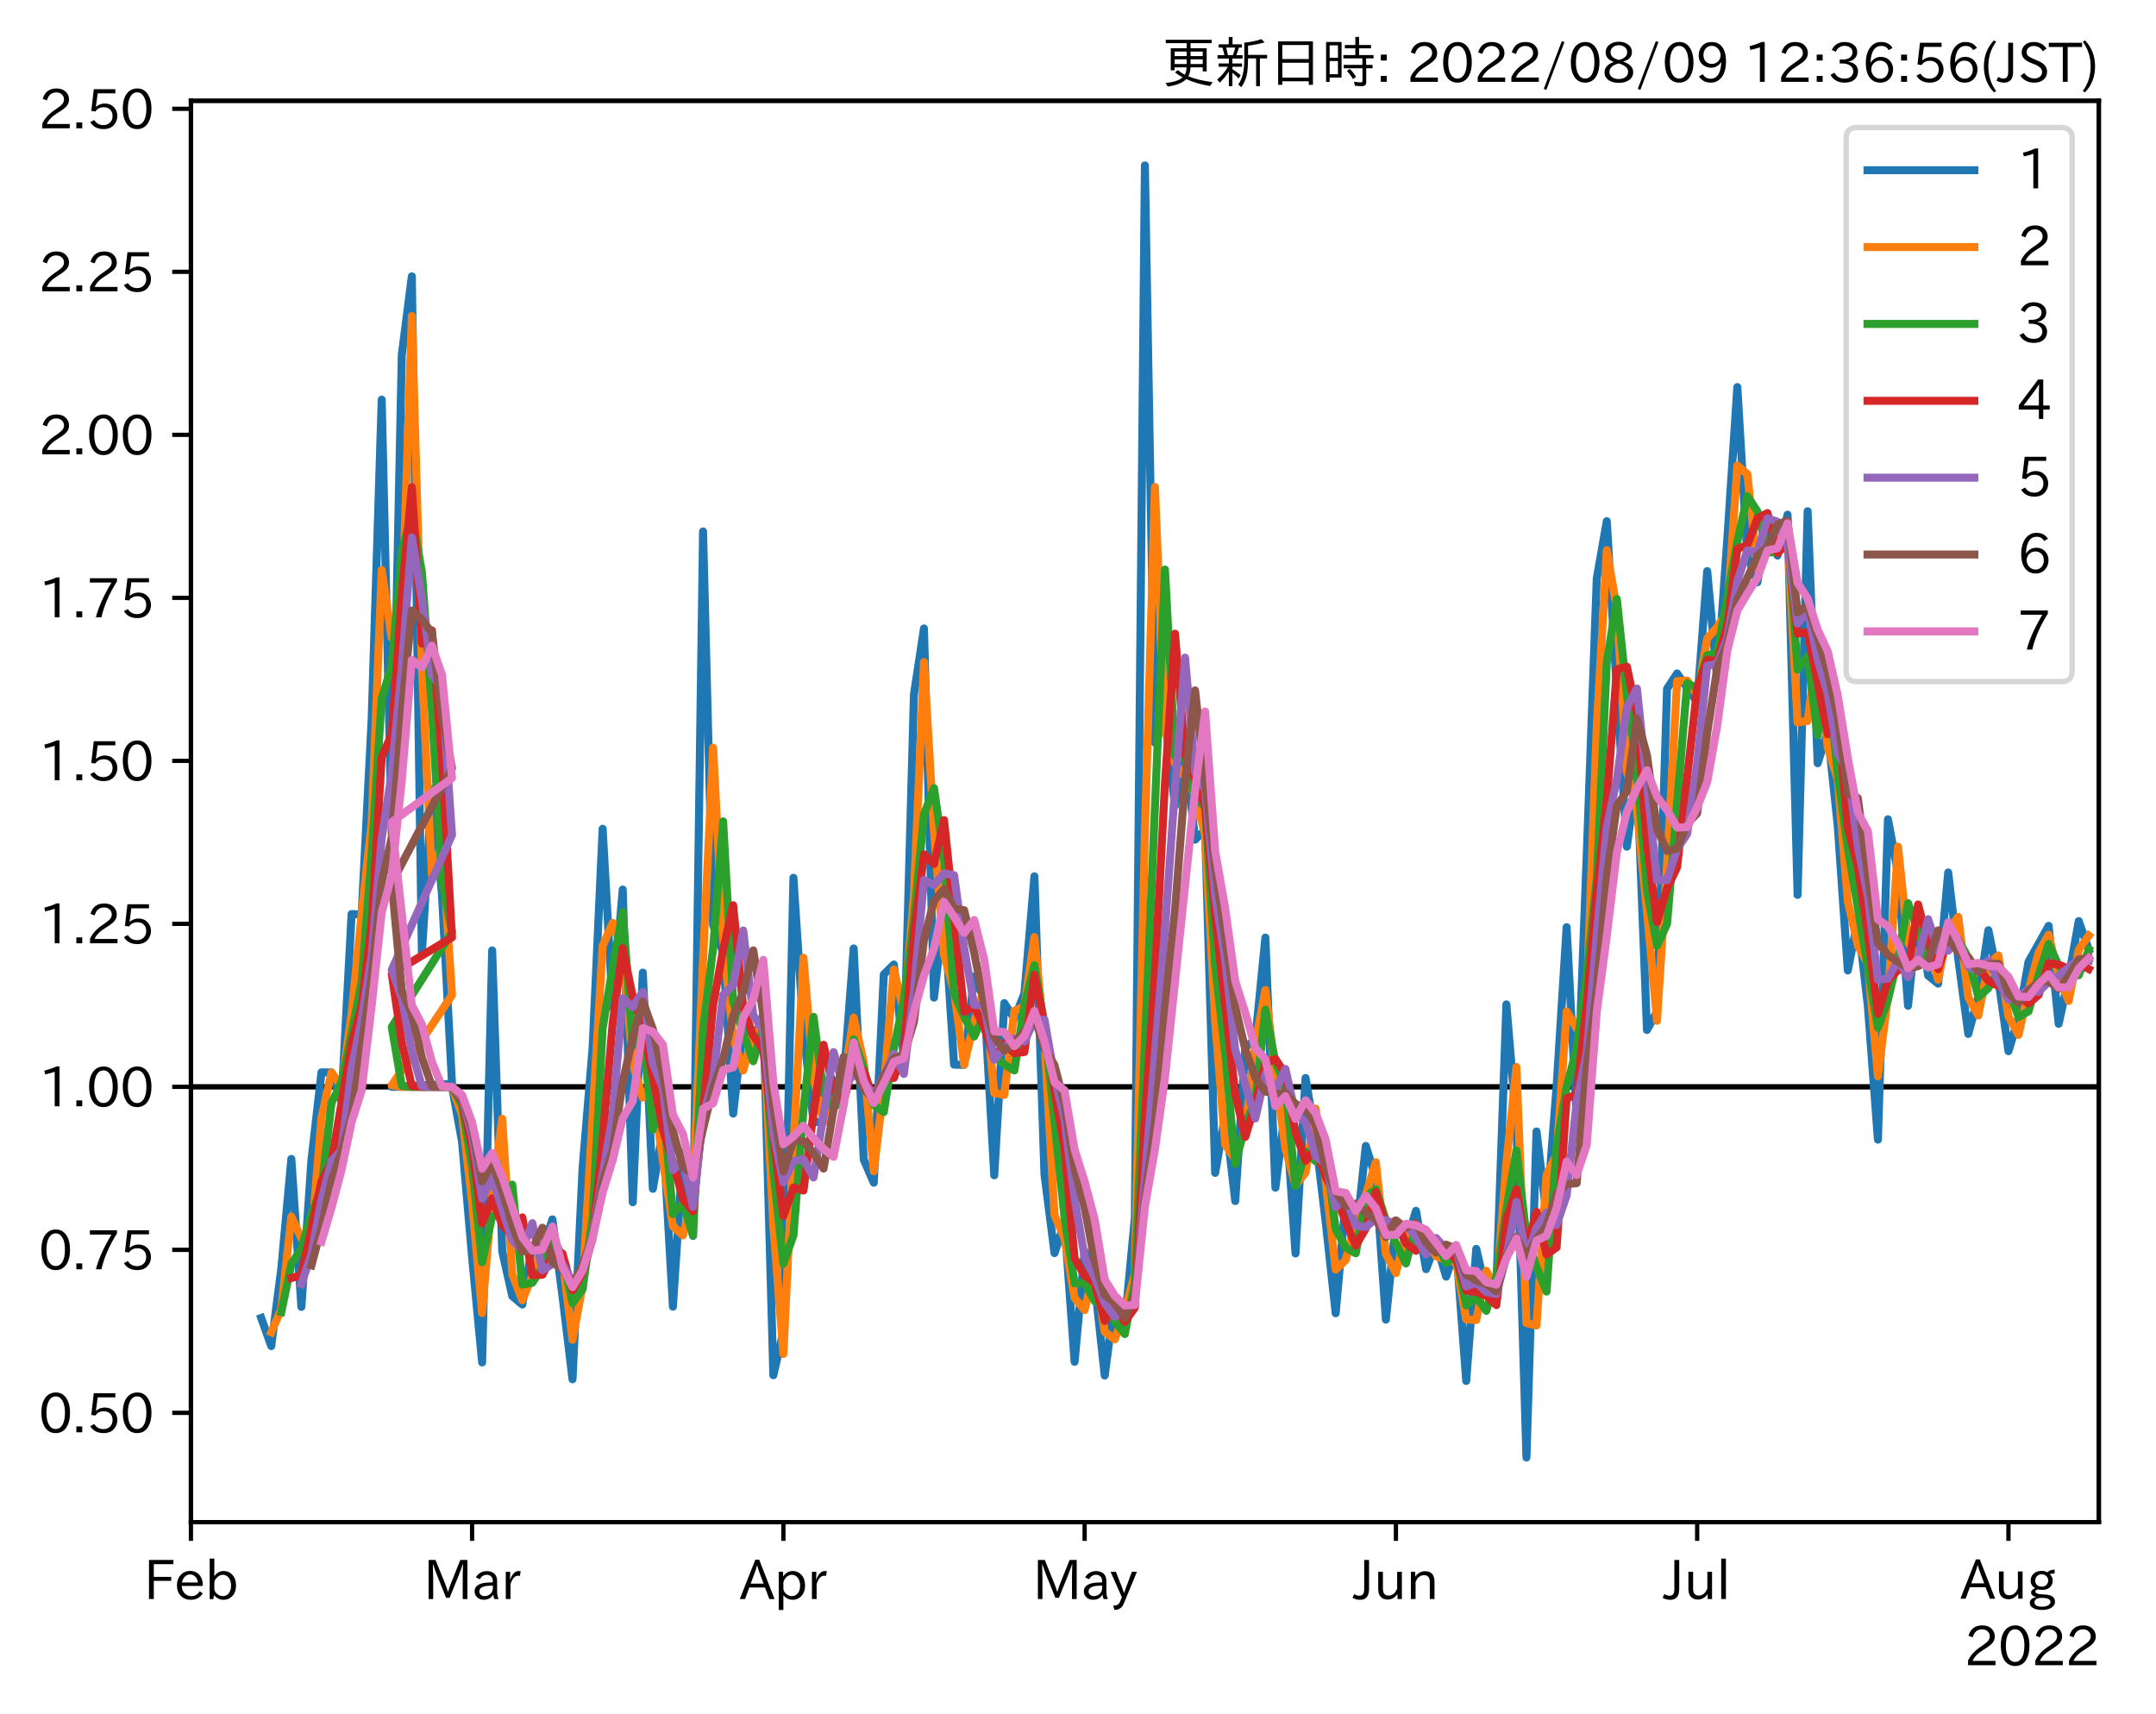 <?xml version="1.0" encoding="utf-8" standalone="no"?>
<!DOCTYPE svg PUBLIC "-//W3C//DTD SVG 1.1//EN"
  "http://www.w3.org/Graphics/SVG/1.1/DTD/svg11.dtd">
<svg xmlns:xlink="http://www.w3.org/1999/xlink" width="403.558pt" height="320.973pt" viewBox="0 0 403.558 320.973" xmlns="http://www.w3.org/2000/svg" version="1.1">
 <defs>
  <style type="text/css">*{stroke-linejoin: round; stroke-linecap: butt}</style>
 </defs>
 <g id="figure_1">
  <g id="patch_1">
   <path d="M 0 320.973 
L 403.558 320.973 
L 403.558 0 
L 0 0 
z
" style="fill: #ffffff"/>
  </g>
  <g id="axes_1">
   <g id="patch_2">
    <path d="M 35.737 284.991 
L 392.858 284.991 
L 392.858 18.879 
L 35.737 18.879 
z
" style="fill: #ffffff"/>
   </g>
   <g id="line2d_1">
    <path d="M 35.737 203.486 
L 392.858 203.486 
" clip-path="url(#pa62439d5d9)" style="fill: none; stroke: #000000; stroke-linecap: square"/>
   </g>
   <g id="matplotlib.axis_1">
    <g id="xtick_1">
     <g id="line2d_2">
      <defs>
       <path id="mf883324b6c" d="M 0 0 
L 0 3.5 
" style="stroke: #000000; stroke-width: 0.8"/>
      </defs>
      <g>
       <use xlink:href="#mf883324b6c" x="35.737" y="284.991" style="stroke: #000000; stroke-width: 0.8"/>
      </g>
     </g>
     <g id="text_1">
      <!-- Feb -->
      <g transform="translate(26.914 299.482)scale(0.1 -0.1)">
       <defs>
        <path id="IPAexGothic-46" d="M 3469 4141 
L 1172 4141 
L 1172 2656 
L 3206 2656 
L 3206 2188 
L 1172 2188 
L 1172 63 
L 609 63 
L 609 4634 
L 3469 4634 
L 3469 4141 
z
" transform="scale(0.016)"/>
        <path id="IPAexGothic-65" d="M 863 1594 
Q 891 1041 1209 722 
Q 1534 397 1997 397 
Q 2606 397 2963 966 
L 3322 728 
Q 2869 -31 1931 -31 
Q 1222 -31 766 422 
Q 306 884 306 1641 
Q 306 2444 788 2925 
Q 1216 3353 1856 3353 
Q 2459 3353 2866 2956 
Q 3322 2494 3322 1722 
L 3322 1594 
L 863 1594 
z
M 2756 1997 
Q 2709 2431 2450 2681 
Q 2194 2938 1844 2938 
Q 1438 2938 1150 2591 
Q 953 2356 894 1997 
L 2756 1997 
z
" transform="scale(0.016)"/>
        <path id="IPAexGothic-62" d="M 1125 2731 
Q 1550 3341 2219 3341 
Q 2788 3341 3191 2938 
Q 3659 2469 3659 1644 
Q 3659 838 3191 372 
Q 2788 -31 2206 -31 
Q 1559 -31 1088 516 
L 1009 44 
L 581 44 
L 581 4794 
L 1125 4794 
L 1125 2731 
z
M 1125 1997 
L 1125 1253 
Q 1125 888 1528 600 
Q 1803 403 2119 403 
Q 2488 403 2744 659 
Q 3084 1009 3084 1631 
Q 3084 2194 2803 2553 
Q 2525 2900 2125 2900 
Q 1759 2900 1438 2578 
Q 1125 2266 1125 1997 
z
" transform="scale(0.016)"/>
       </defs>
       <use xlink:href="#IPAexGothic-46"/>
       <use xlink:href="#IPAexGothic-65" x="57.178"/>
       <use xlink:href="#IPAexGothic-62" x="114.062"/>
      </g>
     </g>
    </g>
    <g id="xtick_2">
     <g id="line2d_3">
      <g>
       <use xlink:href="#mf883324b6c" x="88.366" y="284.991" style="stroke: #000000; stroke-width: 0.8"/>
      </g>
     </g>
     <g id="text_2">
      <!-- Mar -->
      <g transform="translate(79.256 299.482)scale(0.1 -0.1)">
       <defs>
        <path id="IPAexGothic-4d" d="M 5147 63 
L 4597 63 
L 4597 2534 
Q 4597 3281 4634 4134 
L 4609 4134 
Q 4356 3409 4066 2675 
L 3066 209 
L 2650 209 
L 1641 2725 
Q 1328 3506 1128 4141 
L 1103 4141 
Q 1141 3131 1141 2553 
L 1141 63 
L 609 63 
L 609 4634 
L 1416 4634 
L 2503 1944 
Q 2697 1472 2869 906 
L 2888 906 
Q 3028 1416 3234 1931 
L 4316 4634 
L 5147 4634 
L 5147 63 
z
" transform="scale(0.016)"/>
        <path id="IPAexGothic-61" d="M 3156 63 
L 2672 63 
Q 2559 303 2531 556 
L 2509 556 
Q 2147 -25 1428 -25 
Q 934 -25 622 288 
Q 347 563 347 959 
Q 347 1947 2050 1997 
L 2478 2009 
L 2478 2175 
Q 2478 2509 2288 2700 
Q 2088 2900 1775 2900 
Q 1238 2900 969 2378 
L 494 2597 
Q 938 3328 1788 3328 
Q 2375 3328 2691 3000 
Q 2984 2706 2984 2169 
L 2984 997 
Q 2984 400 3156 63 
z
M 2491 1625 
L 2141 1619 
Q 903 1591 903 953 
Q 903 728 1050 581 
Q 1231 403 1525 403 
Q 1934 403 2234 703 
Q 2491 969 2491 1344 
L 2491 1625 
z
" transform="scale(0.016)"/>
        <path id="IPAexGothic-72" d="M 2309 3316 
L 2213 2769 
Q 2106 2791 2022 2791 
Q 1653 2791 1413 2444 
Q 1113 2006 1113 1675 
L 1113 63 
L 563 63 
L 563 3250 
L 1081 3250 
L 1056 2303 
L 1069 2303 
Q 1422 3341 2097 3341 
Q 2206 3341 2309 3316 
z
" transform="scale(0.016)"/>
       </defs>
       <use xlink:href="#IPAexGothic-4d"/>
       <use xlink:href="#IPAexGothic-61" x="90.186"/>
       <use xlink:href="#IPAexGothic-72" x="145.166"/>
      </g>
     </g>
    </g>
    <g id="xtick_3">
     <g id="line2d_4">
      <g>
       <use xlink:href="#mf883324b6c" x="146.633" y="284.991" style="stroke: #000000; stroke-width: 0.8"/>
      </g>
     </g>
     <g id="text_3">
      <!-- Apr -->
      <g transform="translate(138.49 299.482)scale(0.1 -0.1)">
       <defs>
        <path id="IPAexGothic-41" d="M 4056 63 
L 3444 63 
L 2938 1409 
L 1100 1409 
L 603 63 
L -6 63 
L 1806 4666 
L 2259 4666 
L 4056 63 
z
M 2778 1863 
L 2316 3078 
Q 2125 3588 2028 4000 
L 2009 4000 
Q 1897 3563 1716 3078 
L 1263 1863 
L 2778 1863 
z
" transform="scale(0.016)"/>
        <path id="IPAexGothic-70" d="M 1075 2688 
Q 1525 3341 2206 3341 
Q 2769 3341 3172 2938 
Q 3641 2469 3641 1644 
Q 3641 841 3178 372 
Q 2775 -31 2200 -31 
Q 1569 -31 1106 497 
L 1106 -1216 
L 563 -1216 
L 563 3250 
L 1075 3250 
L 1075 2688 
z
M 1106 1950 
L 1106 1291 
Q 1106 897 1516 600 
Q 1791 403 2106 403 
Q 2469 403 2725 659 
Q 3066 997 3066 1631 
Q 3066 2200 2784 2559 
Q 2503 2900 2100 2900 
Q 1656 2900 1338 2484 
Q 1106 2184 1106 1950 
z
" transform="scale(0.016)"/>
       </defs>
       <use xlink:href="#IPAexGothic-41"/>
       <use xlink:href="#IPAexGothic-70" x="63.721"/>
       <use xlink:href="#IPAexGothic-72" x="125.83"/>
      </g>
     </g>
    </g>
    <g id="xtick_4">
     <g id="line2d_5">
      <g>
       <use xlink:href="#mf883324b6c" x="203.02" y="284.991" style="stroke: #000000; stroke-width: 0.8"/>
      </g>
     </g>
     <g id="text_4">
      <!-- May -->
      <g transform="translate(193.3 299.482)scale(0.1 -0.1)">
       <defs>
        <path id="IPAexGothic-79" d="M 3122 3250 
L 1575 -488 
Q 1278 -1203 550 -1203 
L 478 -1203 
L 344 -703 
L 447 -703 
Q 969 -703 1150 -238 
L 1356 275 
L 38 3250 
L 659 3250 
L 1363 1459 
Q 1528 1025 1606 781 
L 1625 781 
Q 1750 1169 1863 1459 
L 2528 3250 
L 3122 3250 
z
" transform="scale(0.016)"/>
       </defs>
       <use xlink:href="#IPAexGothic-4d"/>
       <use xlink:href="#IPAexGothic-61" x="90.186"/>
       <use xlink:href="#IPAexGothic-79" x="145.166"/>
      </g>
     </g>
    </g>
    <g id="xtick_5">
     <g id="line2d_6">
      <g>
       <use xlink:href="#mf883324b6c" x="261.287" y="284.991" style="stroke: #000000; stroke-width: 0.8"/>
      </g>
     </g>
     <g id="text_5">
      <!-- Jun -->
      <g transform="translate(253.347 299.482)scale(0.1 -0.1)">
       <defs>
        <path id="IPAexGothic-4a" d="M 1819 4634 
L 1819 1234 
Q 1819 -31 763 -31 
Q 303 -31 -125 209 
L 84 644 
Q 378 447 694 447 
Q 1250 447 1250 1203 
L 1250 4634 
L 1819 4634 
z
" transform="scale(0.016)"/>
        <path id="IPAexGothic-75" d="M 3284 63 
L 2772 63 
L 2772 644 
Q 2300 0 1625 0 
Q 1072 0 763 375 
Q 519 678 519 1241 
L 519 3250 
L 1069 3250 
L 1069 1259 
Q 1069 466 1734 466 
Q 2406 466 2734 1291 
L 2734 3250 
L 3284 3250 
L 3284 63 
z
" transform="scale(0.016)"/>
        <path id="IPAexGothic-6e" d="M 3328 63 
L 2778 63 
L 2778 2041 
Q 2778 2853 2106 2853 
Q 1428 2853 1113 2041 
L 1113 63 
L 563 63 
L 563 3250 
L 1075 3250 
L 1075 2675 
Q 1525 3316 2222 3316 
Q 3328 3316 3328 2072 
L 3328 63 
z
" transform="scale(0.016)"/>
       </defs>
       <use xlink:href="#IPAexGothic-4a"/>
       <use xlink:href="#IPAexGothic-75" x="37.988"/>
       <use xlink:href="#IPAexGothic-6e" x="98.389"/>
      </g>
     </g>
    </g>
    <g id="xtick_6">
     <g id="line2d_7">
      <g>
       <use xlink:href="#mf883324b6c" x="317.674" y="284.991" style="stroke: #000000; stroke-width: 0.8"/>
      </g>
     </g>
     <g id="text_6">
      <!-- Jul -->
      <g transform="translate(311.405 299.482)scale(0.1 -0.1)">
       <defs>
        <path id="IPAexGothic-6c" d="M 1131 63 
L 581 63 
L 581 4794 
L 1131 4794 
L 1131 63 
z
" transform="scale(0.016)"/>
       </defs>
       <use xlink:href="#IPAexGothic-4a"/>
       <use xlink:href="#IPAexGothic-75" x="37.988"/>
       <use xlink:href="#IPAexGothic-6c" x="98.389"/>
      </g>
     </g>
    </g>
    <g id="xtick_7">
     <g id="line2d_8">
      <g>
       <use xlink:href="#mf883324b6c" x="375.941" y="284.991" style="stroke: #000000; stroke-width: 0.8"/>
      </g>
     </g>
     <g id="text_7">
      <!-- Aug -->
      <g transform="translate(366.959 299.424)scale(0.1 -0.1)">
       <defs>
        <path id="IPAexGothic-67" d="M 1331 1150 
Q 1006 1122 1006 900 
Q 1006 613 1763 575 
L 2131 556 
Q 3303 497 3303 -294 
Q 3303 -700 2925 -959 
Q 2519 -1253 1794 -1253 
Q 1138 -1253 738 -1028 
Q 353 -809 353 -428 
Q 353 84 1075 247 
L 1075 269 
Q 506 413 506 778 
Q 506 1116 994 1297 
Q 456 1575 456 2181 
Q 456 2650 769 2963 
Q 1128 3322 1738 3322 
Q 2125 3322 2422 3153 
Q 2650 3453 3259 3463 
L 3259 3013 
Q 2838 3003 2703 2938 
Q 3034 2613 3034 2169 
Q 3034 1728 2734 1425 
Q 2400 1094 1813 1094 
Q 1563 1094 1331 1150 
z
M 1734 2919 
Q 1409 2919 1197 2706 
Q 988 2497 988 2181 
Q 988 1872 1184 1684 
Q 1397 1472 1756 1472 
Q 2094 1472 2297 1678 
Q 2503 1881 2503 2203 
Q 2503 2497 2297 2700 
Q 2081 2919 1734 2919 
z
M 1753 159 
Q 903 159 903 -366 
Q 903 -875 1800 -875 
Q 2378 -875 2638 -606 
Q 2772 -481 2772 -313 
Q 2772 159 1753 159 
z
" transform="scale(0.016)"/>
       </defs>
       <use xlink:href="#IPAexGothic-41"/>
       <use xlink:href="#IPAexGothic-75" x="63.721"/>
       <use xlink:href="#IPAexGothic-67" x="124.121"/>
      </g>
     </g>
    </g>
    <g id="text_8">
     <!-- 2022 -->
     <g transform="translate(367.664 311.873)scale(0.1 -0.1)">
      <defs>
       <path id="IPAexGothic-32" d="M 3659 63 
L 447 63 
L 447 594 
Q 825 1475 1894 2203 
L 2072 2322 
Q 2619 2697 2791 2906 
Q 2988 3153 2988 3444 
Q 2988 3772 2756 4003 
Q 2500 4259 2084 4259 
Q 1250 4259 991 3328 
L 497 3506 
Q 853 4725 2116 4725 
Q 2806 4725 3216 4316 
Q 3575 3947 3575 3425 
Q 3575 3038 3344 2722 
Q 3131 2416 2366 1938 
L 2231 1856 
Q 1256 1253 978 569 
L 3659 569 
L 3659 63 
z
" transform="scale(0.016)"/>
       <path id="IPAexGothic-30" d="M 2038 4725 
Q 2881 4725 3334 3944 
Q 3694 3325 3694 2344 
Q 3694 1372 3334 741 
Q 2888 -31 2016 -31 
Q 1147 -31 700 741 
Q 341 1372 341 2350 
Q 341 3713 1000 4334 
Q 1419 4725 2038 4725 
z
M 2016 4266 
Q 1516 4266 1228 3759 
Q 934 3247 934 2344 
Q 934 1456 1222 947 
Q 1513 447 2016 447 
Q 2619 447 2909 1153 
Q 3100 1622 3100 2375 
Q 3100 3256 2806 3759 
Q 2509 4266 2016 4266 
z
" transform="scale(0.016)"/>
      </defs>
      <use xlink:href="#IPAexGothic-32"/>
      <use xlink:href="#IPAexGothic-30" x="62.988"/>
      <use xlink:href="#IPAexGothic-32" x="125.977"/>
      <use xlink:href="#IPAexGothic-32" x="188.965"/>
     </g>
    </g>
   </g>
   <g id="matplotlib.axis_2">
    <g id="ytick_1">
     <g id="line2d_9">
      <defs>
       <path id="m6cd0f752d0" d="M 0 0 
L -3.5 0 
" style="stroke: #000000; stroke-width: 0.8"/>
      </defs>
      <g>
       <use xlink:href="#m6cd0f752d0" x="35.737" y="264.523" style="stroke: #000000; stroke-width: 0.8"/>
      </g>
     </g>
     <g id="text_9">
      <!-- 0.50 -->
      <g transform="translate(7.2 268.268)scale(0.1 -0.1)">
       <defs>
        <path id="IPAexGothic-2e" d="M 1184 63 
L 494 63 
L 494 753 
L 1184 753 
L 1184 63 
z
" transform="scale(0.016)"/>
        <path id="IPAexGothic-35" d="M 1178 2603 
Q 1634 2963 2172 2963 
Q 2816 2963 3241 2528 
Q 3638 2113 3638 1497 
Q 3638 938 3297 513 
Q 2869 -31 2031 -31 
Q 959 -31 469 784 
L 938 1028 
Q 1309 434 2013 434 
Q 2466 434 2769 716 
Q 3081 1013 3081 1503 
Q 3081 1966 2806 2241 
Q 2519 2528 2056 2528 
Q 1406 2528 1072 2028 
L 591 2091 
L 884 4634 
L 3406 4634 
L 3406 4153 
L 1341 4153 
L 1134 2603 
L 1178 2603 
z
" transform="scale(0.016)"/>
       </defs>
       <use xlink:href="#IPAexGothic-30"/>
       <use xlink:href="#IPAexGothic-2e" x="62.988"/>
       <use xlink:href="#IPAexGothic-35" x="89.404"/>
       <use xlink:href="#IPAexGothic-30" x="152.393"/>
      </g>
     </g>
    </g>
    <g id="ytick_2">
     <g id="line2d_10">
      <g>
       <use xlink:href="#m6cd0f752d0" x="35.737" y="234.004" style="stroke: #000000; stroke-width: 0.8"/>
      </g>
     </g>
     <g id="text_10">
      <!-- 0.75 -->
      <g transform="translate(7.2 237.75)scale(0.1 -0.1)">
       <defs>
        <path id="IPAexGothic-37" d="M 3597 4263 
Q 2238 2106 1778 63 
L 1131 63 
Q 1581 1834 2950 4128 
L 428 4128 
L 428 4634 
L 3597 4634 
L 3597 4263 
z
" transform="scale(0.016)"/>
       </defs>
       <use xlink:href="#IPAexGothic-30"/>
       <use xlink:href="#IPAexGothic-2e" x="62.988"/>
       <use xlink:href="#IPAexGothic-37" x="89.404"/>
       <use xlink:href="#IPAexGothic-35" x="152.393"/>
      </g>
     </g>
    </g>
    <g id="ytick_3">
     <g id="line2d_11">
      <g>
       <use xlink:href="#m6cd0f752d0" x="35.737" y="203.486" style="stroke: #000000; stroke-width: 0.8"/>
      </g>
     </g>
     <g id="text_11">
      <!-- 1.00 -->
      <g transform="translate(7.2 207.231)scale(0.1 -0.1)">
       <defs>
        <path id="IPAexGothic-31" d="M 2463 63 
L 1900 63 
L 1900 4103 
Q 1372 3922 788 3797 
L 684 4231 
Q 1519 4441 2106 4731 
L 2463 4731 
L 2463 63 
z
" transform="scale(0.016)"/>
       </defs>
       <use xlink:href="#IPAexGothic-31"/>
       <use xlink:href="#IPAexGothic-2e" x="62.988"/>
       <use xlink:href="#IPAexGothic-30" x="89.404"/>
       <use xlink:href="#IPAexGothic-30" x="152.393"/>
      </g>
     </g>
    </g>
    <g id="ytick_4">
     <g id="line2d_12">
      <g>
       <use xlink:href="#m6cd0f752d0" x="35.737" y="172.967" style="stroke: #000000; stroke-width: 0.8"/>
      </g>
     </g>
     <g id="text_12">
      <!-- 1.25 -->
      <g transform="translate(7.2 176.712)scale(0.1 -0.1)">
       <use xlink:href="#IPAexGothic-31"/>
       <use xlink:href="#IPAexGothic-2e" x="62.988"/>
       <use xlink:href="#IPAexGothic-32" x="89.404"/>
       <use xlink:href="#IPAexGothic-35" x="152.393"/>
      </g>
     </g>
    </g>
    <g id="ytick_5">
     <g id="line2d_13">
      <g>
       <use xlink:href="#m6cd0f752d0" x="35.737" y="142.448" style="stroke: #000000; stroke-width: 0.8"/>
      </g>
     </g>
     <g id="text_13">
      <!-- 1.50 -->
      <g transform="translate(7.2 146.193)scale(0.1 -0.1)">
       <use xlink:href="#IPAexGothic-31"/>
       <use xlink:href="#IPAexGothic-2e" x="62.988"/>
       <use xlink:href="#IPAexGothic-35" x="89.404"/>
       <use xlink:href="#IPAexGothic-30" x="152.393"/>
      </g>
     </g>
    </g>
    <g id="ytick_6">
     <g id="line2d_14">
      <g>
       <use xlink:href="#m6cd0f752d0" x="35.737" y="111.929" style="stroke: #000000; stroke-width: 0.8"/>
      </g>
     </g>
     <g id="text_14">
      <!-- 1.75 -->
      <g transform="translate(7.2 115.675)scale(0.1 -0.1)">
       <use xlink:href="#IPAexGothic-31"/>
       <use xlink:href="#IPAexGothic-2e" x="62.988"/>
       <use xlink:href="#IPAexGothic-37" x="89.404"/>
       <use xlink:href="#IPAexGothic-35" x="152.393"/>
      </g>
     </g>
    </g>
    <g id="ytick_7">
     <g id="line2d_15">
      <g>
       <use xlink:href="#m6cd0f752d0" x="35.737" y="81.411" style="stroke: #000000; stroke-width: 0.8"/>
      </g>
     </g>
     <g id="text_15">
      <!-- 2.00 -->
      <g transform="translate(7.2 85.156)scale(0.1 -0.1)">
       <use xlink:href="#IPAexGothic-32"/>
       <use xlink:href="#IPAexGothic-2e" x="62.988"/>
       <use xlink:href="#IPAexGothic-30" x="89.404"/>
       <use xlink:href="#IPAexGothic-30" x="152.393"/>
      </g>
     </g>
    </g>
    <g id="ytick_8">
     <g id="line2d_16">
      <g>
       <use xlink:href="#m6cd0f752d0" x="35.737" y="50.892" style="stroke: #000000; stroke-width: 0.8"/>
      </g>
     </g>
     <g id="text_16">
      <!-- 2.25 -->
      <g transform="translate(7.2 54.637)scale(0.1 -0.1)">
       <use xlink:href="#IPAexGothic-32"/>
       <use xlink:href="#IPAexGothic-2e" x="62.988"/>
       <use xlink:href="#IPAexGothic-32" x="89.404"/>
       <use xlink:href="#IPAexGothic-35" x="152.393"/>
      </g>
     </g>
    </g>
    <g id="ytick_9">
     <g id="line2d_17">
      <g>
       <use xlink:href="#m6cd0f752d0" x="35.737" y="20.373" style="stroke: #000000; stroke-width: 0.8"/>
      </g>
     </g>
     <g id="text_17">
      <!-- 2.50 -->
      <g transform="translate(7.2 24.119)scale(0.1 -0.1)">
       <use xlink:href="#IPAexGothic-32"/>
       <use xlink:href="#IPAexGothic-2e" x="62.988"/>
       <use xlink:href="#IPAexGothic-35" x="89.404"/>
       <use xlink:href="#IPAexGothic-30" x="152.393"/>
      </g>
     </g>
    </g>
   </g>
   <g id="line2d_18">
    <path d="M 48.895 246.765 
L 50.774 252.025 
L 52.654 237.527 
L 54.533 216.985 
L 56.413 244.687 
L 58.292 217.229 
L 60.172 200.779 
L 62.052 200.791 
L 63.931 206.122 
L 65.811 171.134 
L 67.69 171.224 
L 69.57 134.589 
L 71.45 74.828 
L 73.329 156.078 
L 75.209 66.407 
L 77.088 51.743 
L 78.968 178.575 
L 80.847 147.744 
L 82.727 167.415 
L 84.607 202.925 
L 73.329 203.486 
L 75.209 203.486 
L 84.607 203.486 
L 86.486 213.751 
L 88.366 235.381 
L 90.245 255.089 
L 92.125 177.952 
L 94.004 234.261 
L 95.884 242.666 
L 97.764 244.246 
L 99.643 233.187 
L 101.523 234.02 
L 103.402 228.307 
L 105.282 242.633 
L 107.162 258.242 
L 109.041 218.779 
L 110.921 196.221 
L 112.8 155.17 
L 114.68 188.587 
L 116.559 166.549 
L 118.439 225.09 
L 120.319 182.098 
L 122.198 222.579 
L 124.078 211.703 
L 125.957 244.642 
L 127.837 215.75 
L 129.716 231.391 
L 131.596 99.501 
L 133.476 173.222 
L 135.355 178.369 
L 137.235 208.496 
L 139.114 191.756 
L 140.994 195.198 
L 142.874 189.98 
L 144.753 257.479 
L 146.633 249.284 
L 148.512 164.344 
L 150.392 192.887 
L 152.271 210.059 
L 154.151 210.13 
L 156.031 202.336 
L 157.91 202.338 
L 159.79 177.571 
L 161.669 217.105 
L 163.549 221.435 
L 165.428 182.442 
L 167.308 180.58 
L 169.188 197.958 
L 171.067 130.058 
L 172.947 117.661 
L 174.826 186.786 
L 176.706 170.332 
L 178.585 199.339 
L 180.465 199.367 
L 182.345 182.839 
L 184.224 187.011 
L 186.104 220.053 
L 187.983 187.812 
L 189.863 190.713 
L 191.743 186.028 
L 193.622 164.073 
L 195.502 219.833 
L 197.381 234.615 
L 199.261 228.991 
L 201.14 254.97 
L 203.02 234.26 
L 204.9 240.185 
L 206.779 257.538 
L 208.659 243.306 
L 210.538 247.766 
L 212.418 228.009 
L 214.298 30.975 
L 216.177 139.055 
L 218.057 134.576 
L 219.936 150.865 
L 221.816 140.118 
L 223.695 157.213 
L 225.575 155.348 
L 227.455 219.598 
L 229.334 208.727 
L 231.214 224.869 
L 233.093 196.124 
L 234.973 194.549 
L 236.852 175.538 
L 238.732 222.367 
L 240.612 207.3 
L 242.491 234.687 
L 244.371 201.827 
L 246.25 213.043 
L 248.13 228.693 
L 250.01 245.878 
L 251.889 224.721 
L 253.769 232.066 
L 255.648 214.557 
L 257.528 220.551 
L 259.407 247.066 
L 261.287 228.684 
L 263.167 232.827 
L 265.046 226.698 
L 266.926 237.621 
L 268.805 232.715 
L 270.685 239.022 
L 272.564 233.461 
L 274.444 258.551 
L 276.324 233.831 
L 278.203 241.844 
L 280.083 241.042 
L 281.962 188.052 
L 283.842 210.499 
L 285.721 272.895 
L 287.601 211.844 
L 289.481 227.496 
L 291.36 203.486 
L 293.24 173.596 
L 295.119 209.189 
L 296.999 160.261 
L 298.879 108.329 
L 300.758 97.579 
L 302.638 129.275 
L 304.517 158.523 
L 306.397 144.469 
L 308.276 192.846 
L 310.156 189.387 
L 312.036 128.958 
L 313.915 126.087 
L 317.674 131.477 
L 319.554 106.927 
L 321.433 127.338 
L 323.313 100.986 
L 325.193 72.469 
L 327.072 104.04 
L 328.952 109.019 
L 330.831 97.066 
L 332.711 104.016 
L 334.591 96.358 
L 336.47 167.55 
L 338.35 95.715 
L 340.229 142.895 
L 342.109 136.948 
L 343.988 154.612 
L 345.868 181.699 
L 347.748 172.214 
L 349.627 188.366 
L 351.507 213.374 
L 353.386 153.394 
L 355.266 163.484 
L 357.146 188.308 
L 359.025 170.061 
L 360.905 182.651 
L 362.784 184.166 
L 364.664 163.352 
L 366.543 179.538 
L 368.423 193.578 
L 370.303 186.602 
L 372.182 174.167 
L 374.062 183.445 
L 375.941 196.817 
L 377.821 190.634 
L 379.7 180.067 
L 383.46 173.343 
L 385.339 191.689 
L 387.219 182.982 
L 389.098 172.449 
L 390.978 177.823 
L 390.978 177.823 
" clip-path="url(#pa62439d5d9)" style="fill: none; stroke: #1f77b4; stroke-width: 1.5; stroke-linecap: square"/>
   </g>
   <g id="line2d_19">
    <path d="M 50.774 249.441 
L 52.654 245.102 
L 54.533 227.794 
L 56.413 231.855 
L 58.292 231.96 
L 60.172 209.295 
L 62.052 200.785 
L 63.931 203.486 
L 65.811 189.75 
L 67.69 171.179 
L 69.57 153.881 
L 71.45 106.739 
L 73.329 119.418 
L 75.209 115.985 
L 77.088 59.176 
L 78.968 124.943 
L 80.847 163.893 
L 82.727 157.868 
L 84.607 186.297 
L 73.329 203.205 
L 75.209 203.486 
L 84.607 203.486 
L 86.486 208.731 
L 88.366 225.147 
L 90.245 245.842 
L 92.125 223.569 
L 94.004 209.472 
L 95.884 238.565 
L 97.764 243.46 
L 99.643 238.893 
L 101.523 233.604 
L 103.402 231.206 
L 105.282 235.755 
L 107.162 250.844 
L 109.041 240.776 
L 112.8 177.108 
L 114.68 172.79 
L 116.559 177.979 
L 118.439 199.165 
L 120.319 205.503 
L 122.198 204.012 
L 124.078 217.277 
L 125.957 229.575 
L 127.837 231.296 
L 129.716 223.871 
L 131.596 179.657 
L 133.476 139.987 
L 135.355 175.818 
L 137.235 194.294 
L 139.114 200.406 
L 140.994 193.488 
L 142.874 192.615 
L 144.753 229.485 
L 146.633 253.498 
L 148.512 214.668 
L 150.392 179.31 
L 152.271 201.77 
L 154.151 210.095 
L 157.91 202.337 
L 159.79 190.521 
L 161.669 198.871 
L 163.549 219.292 
L 165.428 203.486 
L 167.308 181.514 
L 169.188 189.546 
L 171.067 167.615 
L 172.947 123.955 
L 174.826 155.705 
L 176.706 178.789 
L 178.585 185.585 
L 180.465 199.353 
L 182.345 191.357 
L 184.224 184.94 
L 186.104 204.656 
L 187.983 205.006 
L 189.863 189.27 
L 191.743 188.391 
L 193.622 175.451 
L 195.502 194.894 
L 197.381 227.502 
L 199.261 231.845 
L 201.14 242.996 
L 203.02 245.28 
L 204.9 237.272 
L 206.779 249.354 
L 208.659 250.76 
L 210.538 245.567 
L 212.418 238.446 
L 214.298 156.04 
L 216.177 91.164 
L 218.057 136.829 
L 219.936 142.902 
L 221.816 145.572 
L 223.695 148.872 
L 225.575 156.283 
L 227.455 191.262 
L 229.334 214.295 
L 231.214 217.098 
L 233.093 211.398 
L 234.973 195.339 
L 236.852 185.365 
L 238.732 201.136 
L 240.612 215.09 
L 242.491 221.894 
L 244.371 219.522 
L 246.25 207.568 
L 248.13 221.161 
L 250.01 237.705 
L 251.889 235.922 
L 253.769 228.463 
L 255.648 223.687 
L 257.528 217.596 
L 259.407 234.771 
L 261.287 238.358 
L 263.167 230.778 
L 265.046 229.812 
L 266.926 232.319 
L 268.805 235.201 
L 270.685 235.924 
L 272.564 236.285 
L 274.444 247.001 
L 276.324 247.159 
L 278.203 237.929 
L 280.083 241.444 
L 281.962 217.755 
L 283.842 199.775 
L 285.721 247.716 
L 287.601 248.172 
L 289.481 219.96 
L 291.36 216.148 
L 293.24 189.358 
L 295.119 192.578 
L 296.999 186.866 
L 298.879 136.066 
L 300.758 103.019 
L 302.638 114.02 
L 304.517 144.489 
L 306.397 151.638 
L 308.276 170.533 
L 310.156 191.127 
L 312.036 161.939 
L 313.915 127.527 
L 315.795 127.427 
L 317.674 130.123 
L 319.554 119.568 
L 321.433 117.383 
L 323.313 114.573 
L 325.193 87.153 
L 327.072 88.78 
L 328.952 106.544 
L 330.831 103.123 
L 332.711 100.568 
L 334.591 100.22 
L 336.47 135.255 
L 338.35 134.988 
L 340.229 120.659 
L 342.109 139.946 
L 343.988 145.997 
L 345.868 168.739 
L 347.748 177.032 
L 349.627 180.514 
L 351.507 201.499 
L 353.386 186.583 
L 355.266 158.515 
L 357.146 176.411 
L 359.025 179.469 
L 360.905 176.489 
L 362.784 183.411 
L 364.664 174.116 
L 366.543 171.658 
L 368.423 186.736 
L 370.303 190.135 
L 372.182 180.518 
L 374.062 178.879 
L 375.941 190.296 
L 377.821 193.762 
L 379.7 185.45 
L 381.58 178.384 
L 383.46 175.021 
L 385.339 182.81 
L 387.219 187.404 
L 389.098 177.809 
L 390.978 175.16 
L 390.978 175.16 
" clip-path="url(#pa62439d5d9)" style="fill: none; stroke: #ff7f0e; stroke-width: 1.5; stroke-linecap: square"/>
   </g>
   <g id="line2d_20">
    <path d="M 52.654 245.66 
L 54.533 236.649 
L 56.413 233.785 
L 58.292 227.213 
L 60.172 222.545 
L 62.052 206.526 
L 63.931 202.59 
L 65.811 193.535 
L 67.69 183.836 
L 69.57 159.836 
L 71.45 130.778 
L 73.329 124.604 
L 75.209 103.077 
L 77.088 96.449 
L 78.968 107.071 
L 80.847 132.851 
L 82.727 165.075 
L 84.607 174.477 
L 73.329 192.28 
L 75.209 203.299 
L 77.088 203.486 
L 84.607 203.486 
L 86.486 207.008 
L 88.366 218.391 
L 90.245 236.326 
L 92.125 227.669 
L 94.004 227.266 
L 95.884 221.799 
L 97.764 240.501 
L 99.643 240.169 
L 101.523 237.298 
L 103.402 231.871 
L 105.282 235.18 
L 107.162 243.981 
L 109.041 241.4 
L 110.921 227.96 
L 112.8 192.549 
L 114.68 181.037 
L 116.559 170.737 
L 118.439 195.733 
L 120.319 193.714 
L 122.198 211.489 
L 124.078 206.632 
L 125.957 227.297 
L 127.837 225.172 
L 129.716 231.328 
L 131.596 192.844 
L 133.476 177.543 
L 135.355 153.781 
L 137.235 187.616 
L 139.114 193.453 
L 140.994 198.693 
L 142.874 192.329 
L 144.753 219.197 
L 146.633 236.598 
L 148.512 231.311 
L 150.392 207.837 
L 152.271 190.376 
L 154.151 204.622 
L 156.031 207.564 
L 157.91 204.992 
L 159.79 194.58 
L 161.669 200.037 
L 163.549 206.889 
L 165.428 208.205 
L 167.308 196.284 
L 169.188 187.218 
L 171.067 172.061 
L 172.947 152.464 
L 174.826 147.553 
L 176.706 160.727 
L 178.585 185.987 
L 180.465 190.339 
L 182.345 194.072 
L 184.224 189.924 
L 186.104 197.782 
L 187.983 199.284 
L 189.863 200.418 
L 191.743 188.198 
L 193.622 180.721 
L 195.502 192.003 
L 199.261 228.001 
L 201.14 240.292 
L 203.02 240.181 
L 204.9 243.616 
L 206.779 244.622 
L 208.659 247.389 
L 210.538 249.775 
L 212.418 240.097 
L 218.057 106.633 
L 219.936 141.629 
L 221.816 141.979 
L 223.695 149.539 
L 225.575 151.058 
L 227.455 180.755 
L 229.334 197.356 
L 231.214 217.938 
L 233.093 210.514 
L 234.973 206.037 
L 236.852 189.047 
L 238.732 198.978 
L 240.612 203.226 
L 242.491 222.052 
L 244.371 215.595 
L 246.25 217.405 
L 248.13 215.078 
L 250.01 230.152 
L 251.889 233.574 
L 253.769 234.654 
L 255.648 224.033 
L 257.528 222.652 
L 259.407 228.479 
L 261.287 232.786 
L 263.167 236.552 
L 265.046 229.437 
L 266.926 232.489 
L 268.805 232.451 
L 270.685 236.493 
L 272.564 235.11 
L 274.444 244.427 
L 276.324 242.836 
L 278.203 245.426 
L 280.083 238.979 
L 281.962 226.47 
L 283.842 215.389 
L 285.721 231.46 
L 287.601 237.234 
L 289.481 241.817 
L 291.36 214.731 
L 293.24 203.486 
L 295.119 196.318 
L 296.999 182.577 
L 298.879 164.491 
L 300.758 124.019 
L 302.638 112.14 
L 304.517 130.036 
L 306.397 144.482 
L 308.276 166.629 
L 310.156 177.091 
L 312.036 172.968 
L 315.795 127.939 
L 317.674 128.786 
L 319.554 122.678 
L 321.433 122.191 
L 325.193 101.38 
L 327.072 92.921 
L 328.952 95.728 
L 330.831 103.429 
L 332.711 103.421 
L 334.591 99.173 
L 336.47 125.365 
L 338.35 122.895 
L 340.229 137.661 
L 342.109 126.239 
L 343.988 144.969 
L 345.868 158.787 
L 351.507 192.418 
L 353.386 187.18 
L 355.266 179.274 
L 357.146 169.103 
L 359.025 174.324 
L 360.905 180.537 
L 362.784 179.093 
L 364.664 177.016 
L 366.543 175.946 
L 368.423 179.342 
L 370.303 186.691 
L 372.182 185.009 
L 374.062 181.5 
L 375.941 185.12 
L 377.821 190.409 
L 379.7 189.346 
L 381.58 182.586 
L 383.46 176.722 
L 385.339 180.796 
L 387.219 182.867 
L 389.098 182.589 
L 390.978 177.814 
L 390.978 177.814 
" clip-path="url(#pa62439d5d9)" style="fill: none; stroke: #2ca02c; stroke-width: 1.5; stroke-linecap: square"/>
   </g>
   <g id="line2d_21">
    <path d="M 54.533 239.294 
L 56.413 238.73 
L 60.172 221.182 
L 62.052 217.491 
L 65.811 195.384 
L 67.69 188.279 
L 69.57 172.865 
L 71.45 141.762 
L 73.329 137.437 
L 75.209 111.412 
L 77.088 91.225 
L 78.968 120.513 
L 80.847 118.038 
L 82.727 142.143 
L 84.607 175.512 
L 73.329 182.319 
L 75.209 195.174 
L 77.088 203.345 
L 78.968 203.486 
L 84.607 203.486 
L 86.486 206.137 
L 88.366 214.845 
L 90.245 229.054 
L 92.125 224.361 
L 94.004 229.36 
L 95.884 231.365 
L 97.764 227.934 
L 99.643 238.729 
L 101.523 238.672 
L 103.402 235.131 
L 105.282 234.686 
L 107.162 241.597 
L 109.041 238.302 
L 110.921 231.855 
L 112.8 213.371 
L 114.68 191.569 
L 116.559 177.544 
L 118.439 186.601 
L 120.319 192.451 
L 122.198 201.612 
L 124.078 211.542 
L 125.957 217.547 
L 127.837 224.53 
L 129.716 226.764 
L 131.596 208.285 
L 133.476 188.189 
L 135.355 177.75 
L 137.235 169.485 
L 139.114 188.663 
L 140.994 193.892 
L 142.874 196.569 
L 144.753 212.915 
L 146.633 227.681 
L 148.512 222.342 
L 150.392 222.9 
L 152.271 208.397 
L 154.151 195.611 
L 156.031 204.055 
L 157.91 206.279 
L 159.79 198.654 
L 161.669 200.616 
L 163.549 205.767 
L 165.428 201.199 
L 167.308 201.837 
L 169.188 196.704 
L 171.067 174.725 
L 172.947 159.967 
L 174.826 161.768 
L 176.706 153.544 
L 180.465 189.459 
L 182.345 188.501 
L 184.224 192.342 
L 186.104 198.18 
L 187.983 195.359 
L 189.863 197.193 
L 191.743 196.966 
L 193.622 182.528 
L 195.502 191.682 
L 197.381 204.237 
L 199.261 214.901 
L 201.14 235.582 
L 203.02 238.822 
L 204.9 240.182 
L 206.779 247.343 
L 208.659 244.295 
L 210.538 247.483 
L 212.418 244.837 
L 214.298 209.111 
L 216.177 182.664 
L 218.057 146.692 
L 219.936 118.644 
L 221.816 141.252 
L 223.695 145.912 
L 225.575 151.01 
L 227.455 171.518 
L 231.214 204.869 
L 233.093 212.856 
L 234.973 206.715 
L 236.852 199.049 
L 238.732 198.271 
L 240.612 201.112 
L 242.491 211.988 
L 244.371 217.329 
L 246.25 214.963 
L 248.13 220.345 
L 250.01 223.745 
L 251.889 228.822 
L 253.769 233.199 
L 255.648 230 
L 257.528 223.173 
L 259.407 229.389 
L 261.287 228.53 
L 263.167 232.796 
L 265.046 234.185 
L 266.926 231.552 
L 268.805 232.546 
L 272.564 235.745 
L 274.444 241.645 
L 276.324 241.898 
L 278.203 242.589 
L 280.083 244.352 
L 281.962 228.364 
L 283.842 222.698 
L 285.721 233.953 
L 287.601 226.898 
L 289.481 234.894 
L 291.36 233.543 
L 293.24 205.631 
L 295.119 204.937 
L 296.999 188.118 
L 298.879 166.817 
L 300.758 149.875 
L 302.638 125.346 
L 304.517 124.822 
L 306.397 133.749 
L 308.276 158.016 
L 310.156 172.652 
L 312.036 166.294 
L 313.915 162.397 
L 317.674 128.829 
L 319.554 123.535 
L 321.433 123.853 
L 323.313 117.085 
L 325.193 102.78 
L 327.072 102.048 
L 328.952 97.054 
L 330.831 96.063 
L 332.711 103.576 
L 334.591 101.676 
L 336.47 118.637 
L 338.35 118.332 
L 342.109 137.483 
L 343.988 133.746 
L 345.868 154.949 
L 347.748 162.25 
L 349.627 174.742 
L 351.507 189.816 
L 353.386 183.581 
L 355.266 181.602 
L 357.146 181.587 
L 359.025 169.343 
L 360.905 176.45 
L 362.784 181.453 
L 364.664 175.307 
L 366.543 177.651 
L 368.423 180.563 
L 370.303 181.192 
L 372.182 183.661 
L 377.821 186.52 
L 379.7 187.894 
L 381.58 186.285 
L 383.46 180.329 
L 385.339 180.614 
L 387.219 181.345 
L 389.098 180.331 
L 390.978 181.412 
L 390.978 181.412 
" clip-path="url(#pa62439d5d9)" style="fill: none; stroke: #d62728; stroke-width: 1.5; stroke-linecap: square"/>
   </g>
   <g id="line2d_22">
    <path d="M 56.413 240.4 
L 58.292 234.802 
L 60.172 224.678 
L 62.052 217.39 
L 63.931 215.307 
L 65.811 200.08 
L 67.69 190.876 
L 69.57 178.91 
L 71.45 156.943 
L 73.329 144.719 
L 75.209 124.991 
L 77.088 100.622 
L 78.968 112.096 
L 80.847 126.274 
L 82.727 129.014 
L 84.607 156.331 
L 73.329 181.578 
L 75.209 186.827 
L 77.088 196.88 
L 78.968 203.374 
L 80.847 203.486 
L 84.607 203.486 
L 86.486 205.611 
L 88.366 212.661 
L 90.245 224.409 
L 92.125 220.493 
L 95.884 232.182 
L 97.764 234.095 
L 99.643 229.008 
L 101.523 237.807 
L 103.402 236.691 
L 105.282 236.684 
L 107.162 239.979 
L 109.041 237.462 
L 110.921 231.156 
L 114.68 208.802 
L 116.559 186.902 
L 118.439 188.581 
L 120.319 185.712 
L 122.198 199.11 
L 124.078 203.699 
L 125.957 219.1 
L 127.837 217.19 
L 129.716 225.941 
L 131.596 208.977 
L 133.476 201.986 
L 135.355 186.279 
L 137.235 184.486 
L 139.114 174.218 
L 140.994 189.995 
L 142.874 193.119 
L 144.753 212.045 
L 146.633 221.365 
L 148.512 217.408 
L 150.392 217.027 
L 152.271 220.451 
L 156.031 196.984 
L 157.91 203.713 
L 159.79 201.022 
L 161.669 202.58 
L 163.549 205.089 
L 165.428 201.428 
L 167.308 197.325 
L 169.188 201.07 
L 171.067 185.5 
L 172.947 164.728 
L 174.826 165.716 
L 176.706 163.518 
L 178.585 163.87 
L 180.465 177.425 
L 182.345 188.16 
L 184.224 188.205 
L 186.104 198.413 
L 187.983 196.171 
L 189.863 194.443 
L 191.743 195.034 
L 193.622 190.973 
L 195.502 190.917 
L 197.381 201.645 
L 199.261 209.649 
L 201.14 224.417 
L 203.02 235.319 
L 204.9 239.097 
L 206.779 243.976 
L 208.659 246.552 
L 210.538 245.002 
L 212.418 243.927 
L 218.057 174.129 
L 219.936 147.535 
L 221.816 123.129 
L 223.695 144.561 
L 225.575 147.84 
L 227.455 167.593 
L 229.334 179.805 
L 231.214 196.563 
L 234.973 209.411 
L 236.852 201.047 
L 238.732 204.1 
L 240.612 200.13 
L 242.491 208.697 
L 244.371 210.025 
L 246.25 216.485 
L 248.13 217.856 
L 250.01 226.034 
L 251.889 223.941 
L 253.769 229.48 
L 255.648 229.74 
L 257.528 228.181 
L 259.407 228.473 
L 261.287 229.248 
L 263.167 229.406 
L 265.046 231.607 
L 266.926 234.882 
L 268.805 231.786 
L 270.685 233.879 
L 272.564 234.004 
L 274.444 240.855 
L 276.324 240.138 
L 278.203 241.888 
L 280.083 242.282 
L 281.962 235.331 
L 283.842 225.028 
L 285.721 235.588 
L 287.601 229.905 
L 289.481 227.018 
L 291.36 229.337 
L 293.24 223.831 
L 295.119 206.351 
L 296.999 197.091 
L 298.879 174.941 
L 300.758 154.898 
L 302.638 145.936 
L 304.517 132.471 
L 306.397 128.915 
L 310.156 164.821 
L 312.036 164.769 
L 313.915 158.96 
L 315.795 156.164 
L 317.674 142.785 
L 319.554 124.632 
L 321.433 124.302 
L 323.313 119.474 
L 325.193 108.84 
L 327.072 103.033 
L 328.952 103.46 
L 330.831 97.057 
L 332.711 97.677 
L 334.591 102.151 
L 336.47 116.748 
L 338.35 114.243 
L 340.229 123.495 
L 342.109 129.895 
L 343.988 141.041 
L 345.868 144.471 
L 347.748 158.551 
L 349.627 167.844 
L 351.507 183.409 
L 353.386 183.207 
L 355.266 179.772 
L 357.146 182.969 
L 359.025 179.352 
L 360.905 172.1 
L 362.784 178.026 
L 364.664 178.002 
L 366.543 176.163 
L 368.423 180.983 
L 370.303 181.791 
L 372.182 179.813 
L 374.062 183.618 
L 375.941 187.148 
L 377.821 186.536 
L 379.7 185.252 
L 381.58 185.722 
L 383.46 183.788 
L 385.339 182.676 
L 389.098 179.608 
L 390.978 179.833 
L 390.978 179.833 
" clip-path="url(#pa62439d5d9)" style="fill: none; stroke: #9467bd; stroke-width: 1.5; stroke-linecap: square"/>
   </g>
   <g id="line2d_23">
    <path d="M 58.292 236.915 
L 60.172 229.856 
L 62.052 221.04 
L 63.931 215.589 
L 65.811 208.938 
L 69.57 182.805 
L 71.45 165.198 
L 73.329 156.799 
L 75.209 133.542 
L 77.088 114.31 
L 78.968 116.021 
L 80.847 118.499 
L 82.727 133.808 
L 84.607 143.874 
L 73.329 165.297 
L 75.209 185.485 
L 77.088 189.754 
L 78.968 198.006 
L 80.847 203.392 
L 84.607 203.486 
L 86.486 205.26 
L 88.366 211.181 
L 90.245 221.189 
L 92.125 217.833 
L 94.004 222.924 
L 95.884 229.336 
L 97.764 234.311 
L 99.643 233.944 
L 101.523 229.862 
L 103.402 236.291 
L 105.282 237.71 
L 107.162 240.705 
L 109.041 236.763 
L 110.921 231.639 
L 112.8 221.392 
L 114.68 215.274 
L 116.559 202.634 
L 118.439 194.15 
L 120.319 187.521 
L 122.198 192.666 
L 124.078 201.302 
L 125.957 211.738 
L 127.837 218.549 
L 129.716 219.697 
L 131.596 211.363 
L 133.476 203.662 
L 135.355 198.331 
L 137.235 190.255 
L 139.114 185.724 
L 140.994 177.935 
L 142.874 189.993 
L 144.753 207.022 
L 146.633 219.323 
L 148.512 213.503 
L 150.392 213.661 
L 152.271 215.896 
L 154.151 218.797 
L 156.031 207.701 
L 157.91 197.893 
L 159.79 199.701 
L 161.669 203.859 
L 163.549 205.944 
L 165.428 201.58 
L 167.308 198.174 
L 169.188 197.43 
L 171.067 191.344 
L 172.947 175.97 
L 174.826 168.634 
L 176.706 166.495 
L 178.585 170.126 
L 180.465 170.414 
L 182.345 178.341 
L 184.224 187.969 
L 186.104 194.113 
L 187.983 196.704 
L 189.863 195.277 
L 191.743 193.076 
L 193.622 190.321 
L 195.502 196.279 
L 197.381 199.44 
L 199.261 206.689 
L 201.14 218.845 
L 203.02 226.128 
L 204.9 236.149 
L 206.779 242.485 
L 208.659 243.864 
L 210.538 246.756 
L 212.418 242.39 
L 214.298 224.459 
L 216.177 210.397 
L 218.057 188.775 
L 219.936 170.479 
L 221.816 146.319 
L 223.695 129.255 
L 225.575 146.405 
L 227.455 162.516 
L 231.214 188.519 
L 233.093 196.49 
L 234.973 201.773 
L 236.852 204.35 
L 238.732 204.884 
L 240.612 204.64 
L 242.491 206.69 
L 244.371 207.579 
L 246.25 210.534 
L 248.13 218.622 
L 250.01 223.132 
L 251.889 225.817 
L 253.769 225.343 
L 255.648 227.14 
L 257.528 228.266 
L 259.407 231.618 
L 261.287 228.508 
L 263.167 229.854 
L 265.046 228.96 
L 266.926 232.638 
L 268.805 234.525 
L 270.685 233.033 
L 272.564 233.809 
L 274.444 238.645 
L 276.324 239.723 
L 278.203 240.424 
L 280.083 241.747 
L 281.962 235.022 
L 283.842 231.6 
L 285.721 235.298 
L 287.601 232.007 
L 289.481 229.507 
L 291.36 223.437 
L 293.24 221.722 
L 295.119 221.526 
L 296.999 199.676 
L 298.879 185.337 
L 300.758 164.167 
L 302.638 150.873 
L 304.517 148.098 
L 306.397 134.524 
L 308.276 141.389 
L 310.156 155.181 
L 312.036 159.334 
L 313.915 158.887 
L 315.795 154.269 
L 317.674 152.279 
L 319.554 137.246 
L 321.433 125.085 
L 323.313 120.591 
L 325.193 112.295 
L 328.952 104.042 
L 330.831 102.407 
L 332.711 98.232 
L 334.591 97.457 
L 336.47 114.682 
L 338.35 113.381 
L 340.229 119.313 
L 342.109 125.802 
L 343.988 134.25 
L 345.868 148.539 
L 347.748 149.421 
L 349.627 163.936 
L 351.507 176.548 
L 353.386 178.797 
L 355.266 180.095 
L 357.146 181.23 
L 359.025 180.895 
L 360.905 179.907 
L 362.784 174.18 
L 364.664 175.676 
L 366.543 178.259 
L 368.423 179.217 
L 370.303 181.935 
L 372.182 180.548 
L 374.062 180.425 
L 375.941 185.908 
L 377.821 187.735 
L 379.7 185.478 
L 381.58 183.859 
L 383.46 183.731 
L 385.339 185.136 
L 387.219 182.727 
L 389.098 179.685 
L 390.978 179.312 
L 390.978 179.312 
" clip-path="url(#pa62439d5d9)" style="fill: none; stroke: #8c564b; stroke-width: 1.5; stroke-linecap: square"/>
   </g>
   <g id="line2d_24">
    <path d="M 60.172 232.478 
L 62.052 226.161 
L 63.931 219.029 
L 65.811 210.123 
L 67.69 204.176 
L 69.57 188.323 
L 71.45 170.843 
L 73.329 163.925 
L 75.209 146.135 
L 77.088 123.557 
L 78.968 124.977 
L 80.847 120.878 
L 82.727 126.319 
L 84.607 145.67 
L 73.329 153.907 
L 77.088 188.21 
L 78.968 191.806 
L 80.847 198.803 
L 82.727 203.406 
L 84.607 203.486 
L 86.486 205.008 
L 88.366 210.112 
L 90.245 218.827 
L 92.125 215.891 
L 94.004 220.349 
L 97.764 231.623 
L 99.643 234.151 
L 101.523 233.955 
L 103.402 229.641 
L 105.282 237.225 
L 107.162 240.988 
L 109.041 237.873 
L 110.921 231.862 
L 112.8 223.298 
L 114.68 217.237 
L 116.559 209.356 
L 118.439 206.126 
L 120.319 192.493 
L 122.198 193.18 
L 124.078 195.569 
L 125.957 208.687 
L 127.837 212.32 
L 129.716 220.485 
L 131.596 207.579 
L 133.476 206.563 
L 135.355 200.334 
L 137.235 199.836 
L 139.114 190.47 
L 140.994 187.119 
L 142.874 179.719 
L 144.753 202.697 
L 146.633 214.258 
L 148.512 212.801 
L 150.392 210.766 
L 152.271 213.153 
L 154.151 215.09 
L 156.031 216.588 
L 157.91 206.949 
L 159.79 195.17 
L 161.669 202.349 
L 163.549 206.541 
L 165.428 202.839 
L 167.308 198.777 
L 169.188 198.143 
L 171.067 189.458 
L 172.947 182.686 
L 174.826 177.565 
L 176.706 168.878 
L 178.585 171.665 
L 180.465 174.686 
L 182.345 172.253 
L 184.224 179.612 
L 186.104 193.09 
L 187.983 193.231 
L 189.863 195.865 
L 191.743 193.994 
L 193.622 189.276 
L 195.502 194.994 
L 197.381 202.615 
L 199.261 204.16 
L 201.14 215.218 
L 203.02 221.197 
L 204.9 228.27 
L 206.779 239.574 
L 208.659 242.603 
L 210.538 244.434 
L 212.418 244.316 
L 214.298 225.921 
L 216.177 215.217 
L 218.057 201.767 
L 223.695 147.918 
L 225.575 133.214 
L 227.455 159.354 
L 229.334 170.097 
L 231.214 183.683 
L 233.093 189.632 
L 234.973 196.214 
L 236.852 198.326 
L 238.732 207.105 
L 240.612 205.232 
L 242.491 209.475 
L 244.371 206.007 
L 246.25 208.376 
L 248.13 213.323 
L 250.01 223.023 
L 251.889 223.361 
L 253.769 226.734 
L 255.648 223.869 
L 257.528 226.225 
L 259.407 231.205 
L 261.287 231.204 
L 263.167 229.137 
L 265.046 229.409 
L 266.926 230.247 
L 270.685 235.181 
L 272.564 233.094 
L 274.444 237.837 
L 276.324 237.973 
L 278.203 240.029 
L 280.083 240.513 
L 281.962 235.605 
L 283.842 231.868 
L 285.721 239.058 
L 287.601 232.27 
L 289.481 231.375 
L 291.36 226.161 
L 293.24 217.471 
L 295.119 220.018 
L 296.999 214.411 
L 298.879 189.472 
L 300.758 175.255 
L 302.638 159.591 
L 304.517 151.987 
L 306.397 147.584 
L 308.276 144.211 
L 310.156 149.164 
L 312.036 151.66 
L 313.915 154.947 
L 315.795 154.883 
L 317.674 151.185 
L 319.554 146.428 
L 321.433 135.861 
L 323.313 121.808 
L 325.193 114.322 
L 327.072 111.135 
L 328.952 108.187 
L 330.831 103.059 
L 332.711 102.638 
L 334.591 97.965 
L 336.47 109.113 
L 338.35 112.071 
L 340.229 117.873 
L 342.109 121.93 
L 343.988 130.198 
L 345.868 141.884 
L 347.748 152.133 
L 349.627 155.597 
L 351.507 172.15 
L 353.386 173.442 
L 355.266 176.701 
L 357.146 181.297 
L 359.025 179.685 
L 360.905 181.147 
L 362.784 180.523 
L 364.664 172.679 
L 366.543 176.234 
L 368.423 180.552 
L 370.303 180.296 
L 372.182 180.85 
L 374.062 180.965 
L 375.941 182.889 
L 377.821 186.593 
L 379.7 186.665 
L 381.58 184.254 
L 383.46 182.402 
L 385.339 184.896 
L 387.219 184.83 
L 389.098 181.302 
L 390.978 179.42 
L 390.978 179.42 
" clip-path="url(#pa62439d5d9)" style="fill: none; stroke: #e377c2; stroke-width: 1.5; stroke-linecap: square"/>
   </g>
   <g id="patch_3">
    <path d="M 35.737 284.991 
L 35.737 18.879 
" style="fill: none; stroke: #000000; stroke-width: 0.8; stroke-linejoin: miter; stroke-linecap: square"/>
   </g>
   <g id="patch_4">
    <path d="M 392.858 284.991 
L 392.858 18.879 
" style="fill: none; stroke: #000000; stroke-width: 0.8; stroke-linejoin: miter; stroke-linecap: square"/>
   </g>
   <g id="patch_5">
    <path d="M 35.737 284.991 
L 392.858 284.991 
" style="fill: none; stroke: #000000; stroke-width: 0.8; stroke-linejoin: miter; stroke-linecap: square"/>
   </g>
   <g id="patch_6">
    <path d="M 35.737 18.879 
L 392.858 18.879 
" style="fill: none; stroke: #000000; stroke-width: 0.8; stroke-linejoin: miter; stroke-linecap: square"/>
   </g>
   <g id="legend_1">
    <g id="patch_7">
     <path d="M 347.559 127.614 
L 385.858 127.614 
Q 387.858 127.614 387.858 125.614 
L 387.858 25.879 
Q 387.858 23.879 385.858 23.879 
L 347.559 23.879 
Q 345.559 23.879 345.559 25.879 
L 345.559 125.614 
Q 345.559 127.614 347.559 127.614 
z
" style="fill: #ffffff; opacity: 0.8; stroke: #cccccc; stroke-linejoin: miter"/>
    </g>
    <g id="line2d_25">
     <path d="M 349.559 31.87 
L 359.559 31.87 
L 369.559 31.87 
" style="fill: none; stroke: #1f77b4; stroke-width: 1.5; stroke-linecap: square"/>
    </g>
    <g id="text_18">
     <!-- 1 -->
     <g transform="translate(377.559 35.37)scale(0.1 -0.1)">
      <use xlink:href="#IPAexGothic-31"/>
     </g>
    </g>
    <g id="line2d_26">
     <path d="M 349.559 46.261 
L 359.559 46.261 
L 369.559 46.261 
" style="fill: none; stroke: #ff7f0e; stroke-width: 1.5; stroke-linecap: square"/>
    </g>
    <g id="text_19">
     <!-- 2 -->
     <g transform="translate(377.559 49.761)scale(0.1 -0.1)">
      <use xlink:href="#IPAexGothic-32"/>
     </g>
    </g>
    <g id="line2d_27">
     <path d="M 349.559 60.651 
L 359.559 60.651 
L 369.559 60.651 
" style="fill: none; stroke: #2ca02c; stroke-width: 1.5; stroke-linecap: square"/>
    </g>
    <g id="text_20">
     <!-- 3 -->
     <g transform="translate(377.559 64.151)scale(0.1 -0.1)">
      <defs>
       <path id="IPAexGothic-33" d="M 2381 2419 
Q 3506 2216 3506 1278 
Q 3506 716 3128 356 
Q 2709 -31 1944 -31 
Q 797 -31 288 881 
L 756 1131 
Q 1109 441 1938 441 
Q 2425 441 2694 691 
Q 2950 928 2950 1291 
Q 2950 1719 2566 1978 
Q 2216 2213 1644 2213 
L 1363 2213 
L 1363 2669 
L 1656 2669 
Q 2231 2669 2534 2888 
Q 2859 3119 2859 3509 
Q 2859 3934 2494 4138 
Q 2259 4278 1931 4278 
Q 1238 4278 903 3578 
L 434 3803 
Q 897 4725 1938 4725 
Q 2597 4725 3006 4394 
Q 3416 4069 3416 3534 
Q 3416 3028 3019 2706 
Q 2763 2500 2381 2444 
L 2381 2419 
z
" transform="scale(0.016)"/>
      </defs>
      <use xlink:href="#IPAexGothic-33"/>
     </g>
    </g>
    <g id="line2d_28">
     <path d="M 349.559 75.042 
L 359.559 75.042 
L 369.559 75.042 
" style="fill: none; stroke: #d62728; stroke-width: 1.5; stroke-linecap: square"/>
    </g>
    <g id="text_21">
     <!-- 4 -->
     <g transform="translate(377.559 78.542)scale(0.1 -0.1)">
      <defs>
       <path id="IPAexGothic-34" d="M 3813 1159 
L 3059 1159 
L 3059 63 
L 2547 63 
L 2547 1159 
L 197 1159 
L 197 1672 
L 2456 4678 
L 3059 4678 
L 3059 1634 
L 3813 1634 
L 3813 1159 
z
M 2578 4109 
L 2559 4109 
Q 2278 3656 2003 3284 
L 759 1634 
L 2547 1634 
L 2547 3144 
Q 2547 3481 2578 4109 
z
" transform="scale(0.016)"/>
      </defs>
      <use xlink:href="#IPAexGothic-34"/>
     </g>
    </g>
    <g id="line2d_29">
     <path d="M 349.559 89.433 
L 359.559 89.433 
L 369.559 89.433 
" style="fill: none; stroke: #9467bd; stroke-width: 1.5; stroke-linecap: square"/>
    </g>
    <g id="text_22">
     <!-- 5 -->
     <g transform="translate(377.559 92.933)scale(0.1 -0.1)">
      <use xlink:href="#IPAexGothic-35"/>
     </g>
    </g>
    <g id="line2d_30">
     <path d="M 349.559 103.823 
L 359.559 103.823 
L 369.559 103.823 
" style="fill: none; stroke: #8c564b; stroke-width: 1.5; stroke-linecap: square"/>
    </g>
    <g id="text_23">
     <!-- 6 -->
     <g transform="translate(377.559 107.323)scale(0.1 -0.1)">
      <defs>
       <path id="IPAexGothic-36" d="M 1056 2328 
Q 1509 2981 2234 2981 
Q 2906 2981 3316 2513 
Q 3675 2106 3675 1522 
Q 3675 884 3272 434 
Q 2853 -31 2178 -31 
Q 1375 -31 922 581 
Q 481 1178 481 2228 
Q 481 3425 1013 4109 
Q 1494 4725 2272 4725 
Q 3191 4725 3609 4025 
L 3150 3775 
Q 2894 4266 2300 4266 
Q 1119 4266 1031 2328 
L 1056 2328 
z
M 2141 2547 
Q 1684 2547 1384 2206 
Q 1116 1900 1116 1541 
Q 1116 1156 1353 844 
Q 1672 428 2159 428 
Q 2669 428 2941 844 
Q 3125 1128 3125 1503 
Q 3125 1944 2881 2228 
Q 2600 2547 2141 2547 
z
" transform="scale(0.016)"/>
      </defs>
      <use xlink:href="#IPAexGothic-36"/>
     </g>
    </g>
    <g id="line2d_31">
     <path d="M 349.559 118.214 
L 359.559 118.214 
L 369.559 118.214 
" style="fill: none; stroke: #e377c2; stroke-width: 1.5; stroke-linecap: square"/>
    </g>
    <g id="text_24">
     <!-- 7 -->
     <g transform="translate(377.559 121.714)scale(0.1 -0.1)">
      <use xlink:href="#IPAexGothic-37"/>
     </g>
    </g>
   </g>
  </g>
  <g id="axes_2">
   <g id="matplotlib.axis_3"/>
   <g id="patch_8">
    <path d="M 35.737 284.991 
L 35.737 18.879 
" style="fill: none; stroke: #000000; stroke-width: 0.8; stroke-linejoin: miter; stroke-linecap: square"/>
   </g>
   <g id="patch_9">
    <path d="M 392.858 284.991 
L 392.858 18.879 
" style="fill: none; stroke: #000000; stroke-width: 0.8; stroke-linejoin: miter; stroke-linecap: square"/>
   </g>
   <g id="patch_10">
    <path d="M 35.737 284.991 
L 392.858 284.991 
" style="fill: none; stroke: #000000; stroke-width: 0.8; stroke-linejoin: miter; stroke-linecap: square"/>
   </g>
   <g id="patch_11">
    <path d="M 35.737 18.879 
L 392.858 18.879 
" style="fill: none; stroke: #000000; stroke-width: 0.8; stroke-linejoin: miter; stroke-linecap: square"/>
   </g>
  </g>
  <g id="text_25">
   <!-- 更新日時: 2022/08/09 12:36:56(JST) -->
   <g transform="translate(217.386 15.423)scale(0.1 -0.1)">
    <defs>
     <path id="IPAexGothic-66f4" d="M 2956 3994 
L 2956 4588 
L 513 4588 
L 513 4984 
L 5881 4984 
L 5881 4588 
L 3413 4588 
L 3413 3994 
L 5300 3994 
L 5300 1288 
L 4838 1288 
L 4838 1759 
L 3406 1759 
Q 3384 1125 3150 709 
Q 4291 244 5997 31 
L 5694 -428 
Q 4109 -166 2906 384 
Q 2294 -266 744 -488 
L 494 -66 
Q 1903 59 2491 588 
Q 2041 813 1594 1166 
L 1928 1434 
Q 2331 1106 2747 897 
Q 2922 1219 2950 1759 
L 1556 1759 
L 1556 1413 
L 1097 1413 
L 1097 3994 
L 2956 3994 
z
M 2956 3609 
L 1556 3609 
L 1556 3078 
L 2956 3078 
L 2956 3609 
z
M 3413 3609 
L 3413 3078 
L 4838 3078 
L 4838 3609 
L 3413 3609 
z
M 2956 2700 
L 1556 2700 
L 1556 2144 
L 2956 2144 
L 2956 2700 
z
M 3413 2700 
L 3413 2144 
L 4838 2144 
L 4838 2700 
L 3413 2700 
z
" transform="scale(0.016)"/>
     <path id="IPAexGothic-65b0" d="M 3891 2803 
Q 3881 1759 3794 1166 
Q 3653 197 3097 -563 
L 2741 -250 
Q 3450 700 3450 2631 
L 3450 4647 
Q 3516 4656 3622 4666 
Q 4656 4778 5447 5063 
L 5825 4678 
Q 4897 4419 3891 4294 
L 3891 3219 
L 6119 3219 
L 6119 2803 
L 5275 2803 
L 5275 -447 
L 4834 -447 
L 4834 2803 
L 3891 2803 
z
M 2822 4069 
Q 2678 3572 2519 3181 
L 3250 3181 
L 3250 2784 
L 2059 2784 
L 2059 2216 
L 3184 2216 
L 3184 1831 
L 2059 1831 
L 2059 1544 
Q 2613 1197 3031 847 
L 2781 456 
Q 2472 791 2059 1128 
L 2059 -447 
L 1644 -447 
L 1644 1294 
Q 1272 628 575 -31 
L 269 341 
Q 1041 938 1528 1831 
L 453 1831 
L 453 2216 
L 1644 2216 
L 1644 2784 
L 319 2784 
L 319 3181 
L 1125 3181 
Q 1013 3706 881 4069 
L 453 4069 
L 453 4453 
L 1631 4453 
L 1631 5309 
L 2072 5309 
L 2072 4453 
L 3166 4453 
L 3166 4069 
L 2822 4069 
z
M 2391 4069 
L 1325 4069 
Q 1450 3672 1534 3181 
L 2109 3181 
Q 2294 3659 2391 4069 
z
" transform="scale(0.016)"/>
     <path id="IPAexGothic-65e5" d="M 5231 4800 
L 5231 -288 
L 4744 -288 
L 4744 128 
L 1647 128 
L 1647 -288 
L 1159 -288 
L 1159 4800 
L 5231 4800 
z
M 1647 4372 
L 1647 2731 
L 4744 2731 
L 4744 4372 
L 1647 4372 
z
M 1647 2297 
L 1647 556 
L 4744 556 
L 4744 2297 
L 1647 2297 
z
" transform="scale(0.016)"/>
     <path id="IPAexGothic-6642" d="M 2328 4728 
L 2328 563 
L 934 563 
L 934 56 
L 519 56 
L 519 4728 
L 2328 4728 
z
M 934 4331 
L 934 2881 
L 1906 2881 
L 1906 4331 
L 934 4331 
z
M 934 2497 
L 934 953 
L 1906 953 
L 1906 2497 
L 934 2497 
z
M 3938 4372 
L 3938 5313 
L 4378 5313 
L 4378 4372 
L 5772 4372 
L 5772 3981 
L 4378 3981 
L 4378 3194 
L 6072 3194 
L 6072 2803 
L 5203 2803 
L 5203 2047 
L 5959 2047 
L 5959 1650 
L 5216 1650 
L 5216 31 
Q 5216 -447 4691 -447 
Q 4394 -447 3888 -391 
L 3784 78 
Q 4272 0 4591 0 
Q 4775 0 4775 172 
L 4775 1650 
L 2581 1650 
L 2581 2047 
L 4763 2047 
L 4763 2803 
L 2538 2803 
L 2538 3194 
L 3938 3194 
L 3938 3981 
L 2716 3981 
L 2716 4372 
L 3938 4372 
z
M 3669 384 
Q 3331 950 2956 1325 
L 3291 1575 
Q 3719 1147 4025 659 
L 3669 384 
z
" transform="scale(0.016)"/>
     <path id="IPAexGothic-3a" d="M 1369 2559 
L 672 2559 
L 672 3250 
L 1369 3250 
L 1369 2559 
z
M 1369 63 
L 672 63 
L 672 753 
L 1369 753 
L 1369 63 
z
" transform="scale(0.016)"/>
     <path id="IPAexGothic-20" transform="scale(0.016)"/>
     <path id="IPAexGothic-2f" d="M 2719 4709 
L 600 -884 
L 300 -763 
L 2413 4831 
L 2719 4709 
z
" transform="scale(0.016)"/>
     <path id="IPAexGothic-38" d="M 2541 2425 
Q 3700 2031 3700 1197 
Q 3700 541 3100 197 
Q 2663 -56 2016 -56 
Q 1366 -56 928 197 
Q 347 531 347 1178 
Q 347 1988 1409 2381 
L 1409 2400 
Q 481 2734 481 3509 
Q 481 4100 981 4456 
Q 1406 4756 2019 4756 
Q 2703 4756 3131 4403 
Q 3553 4069 3553 3566 
Q 3553 2706 2541 2444 
L 2541 2425 
z
M 2022 2625 
Q 2997 2856 2997 3528 
Q 2997 3916 2675 4150 
Q 2413 4347 2016 4347 
Q 1606 4347 1331 4128 
Q 1050 3897 1050 3522 
Q 1050 3150 1350 2925 
Q 1494 2809 1722 2722 
Q 1984 2616 2022 2625 
z
M 1978 2209 
Q 922 1931 922 1216 
Q 922 775 1313 556 
Q 1606 391 2009 391 
Q 2575 391 2881 697 
Q 3106 922 3106 1250 
Q 3106 1594 2794 1850 
Q 2609 1994 2350 2100 
Q 2047 2222 1978 2209 
z
" transform="scale(0.016)"/>
     <path id="IPAexGothic-39" d="M 2984 2356 
Q 2544 1716 1813 1716 
Q 1253 1716 847 2056 
Q 366 2459 366 3163 
Q 366 3813 769 4266 
Q 1181 4725 1869 4725 
Q 2800 4725 3241 3950 
Q 3559 3378 3559 2472 
Q 3559 1250 3041 588 
Q 2553 -31 1769 -31 
Q 859 -31 391 703 
L 853 953 
Q 1156 428 1753 428 
Q 2922 428 3009 2356 
L 2984 2356 
z
M 1888 4278 
Q 1450 4278 1172 3950 
Q 922 3653 922 3200 
Q 922 2741 1159 2478 
Q 1434 2163 1906 2163 
Q 2431 2163 2728 2572 
Q 2925 2847 2925 3169 
Q 2925 3553 2694 3863 
Q 2375 4278 1888 4278 
z
" transform="scale(0.016)"/>
     <path id="IPAexGothic-28" d="M 1928 -1016 
L 1653 -1166 
Q 488 69 488 1875 
Q 488 3678 1653 4909 
L 1928 4763 
Q 1006 3522 1006 1881 
Q 1006 203 1928 -1016 
z
" transform="scale(0.016)"/>
     <path id="IPAexGothic-53" d="M 2919 3641 
Q 2563 4259 1853 4259 
Q 1453 4259 1213 4009 
Q 1028 3803 1028 3534 
Q 1028 3238 1266 3047 
Q 1444 2913 1984 2688 
L 2200 2597 
Q 2925 2306 3191 1953 
Q 3422 1644 3422 1259 
Q 3422 644 2969 288 
Q 2559 -31 1931 -31 
Q 881 -31 313 766 
L 753 1100 
Q 1203 459 1938 459 
Q 2288 459 2534 625 
Q 2841 847 2841 1216 
Q 2841 1503 2616 1728 
Q 2375 1959 1728 2206 
L 1541 2278 
Q 453 2694 453 3481 
Q 453 4006 806 4347 
Q 1203 4725 1863 4725 
Q 2841 4725 3359 3956 
L 2919 3641 
z
" transform="scale(0.016)"/>
     <path id="IPAexGothic-54" d="M 3866 4141 
L 2175 4141 
L 2175 63 
L 1606 63 
L 1606 4141 
L -31 4141 
L -31 4634 
L 3866 4634 
L 3866 4141 
z
" transform="scale(0.016)"/>
     <path id="IPAexGothic-29" d="M 466 4909 
Q 1638 3672 1638 1875 
Q 1638 75 466 -1166 
L 191 -1016 
Q 1119 216 1119 1881 
Q 1119 3509 191 4763 
L 466 4909 
z
" transform="scale(0.016)"/>
    </defs>
    <use xlink:href="#IPAexGothic-66f4"/>
    <use xlink:href="#IPAexGothic-65b0" x="100"/>
    <use xlink:href="#IPAexGothic-65e5" x="200"/>
    <use xlink:href="#IPAexGothic-6642" x="300"/>
    <use xlink:href="#IPAexGothic-3a" x="400"/>
    <use xlink:href="#IPAexGothic-20" x="431.982"/>
    <use xlink:href="#IPAexGothic-32" x="458.984"/>
    <use xlink:href="#IPAexGothic-30" x="521.973"/>
    <use xlink:href="#IPAexGothic-32" x="584.961"/>
    <use xlink:href="#IPAexGothic-32" x="647.949"/>
    <use xlink:href="#IPAexGothic-2f" x="710.938"/>
    <use xlink:href="#IPAexGothic-30" x="760.938"/>
    <use xlink:href="#IPAexGothic-38" x="823.926"/>
    <use xlink:href="#IPAexGothic-2f" x="886.914"/>
    <use xlink:href="#IPAexGothic-30" x="936.914"/>
    <use xlink:href="#IPAexGothic-39" x="999.902"/>
    <use xlink:href="#IPAexGothic-20" x="1062.891"/>
    <use xlink:href="#IPAexGothic-31" x="1089.893"/>
    <use xlink:href="#IPAexGothic-32" x="1152.881"/>
    <use xlink:href="#IPAexGothic-3a" x="1215.869"/>
    <use xlink:href="#IPAexGothic-33" x="1247.852"/>
    <use xlink:href="#IPAexGothic-36" x="1310.84"/>
    <use xlink:href="#IPAexGothic-3a" x="1373.828"/>
    <use xlink:href="#IPAexGothic-35" x="1405.811"/>
    <use xlink:href="#IPAexGothic-36" x="1468.799"/>
    <use xlink:href="#IPAexGothic-28" x="1531.787"/>
    <use xlink:href="#IPAexGothic-4a" x="1565.088"/>
    <use xlink:href="#IPAexGothic-53" x="1603.076"/>
    <use xlink:href="#IPAexGothic-54" x="1661.572"/>
    <use xlink:href="#IPAexGothic-29" x="1721.484"/>
   </g>
  </g>
 </g>
 <defs>
  <clipPath id="pa62439d5d9">
   <rect x="35.737" y="18.879" width="357.12" height="266.112"/>
  </clipPath>
 </defs>
</svg>
